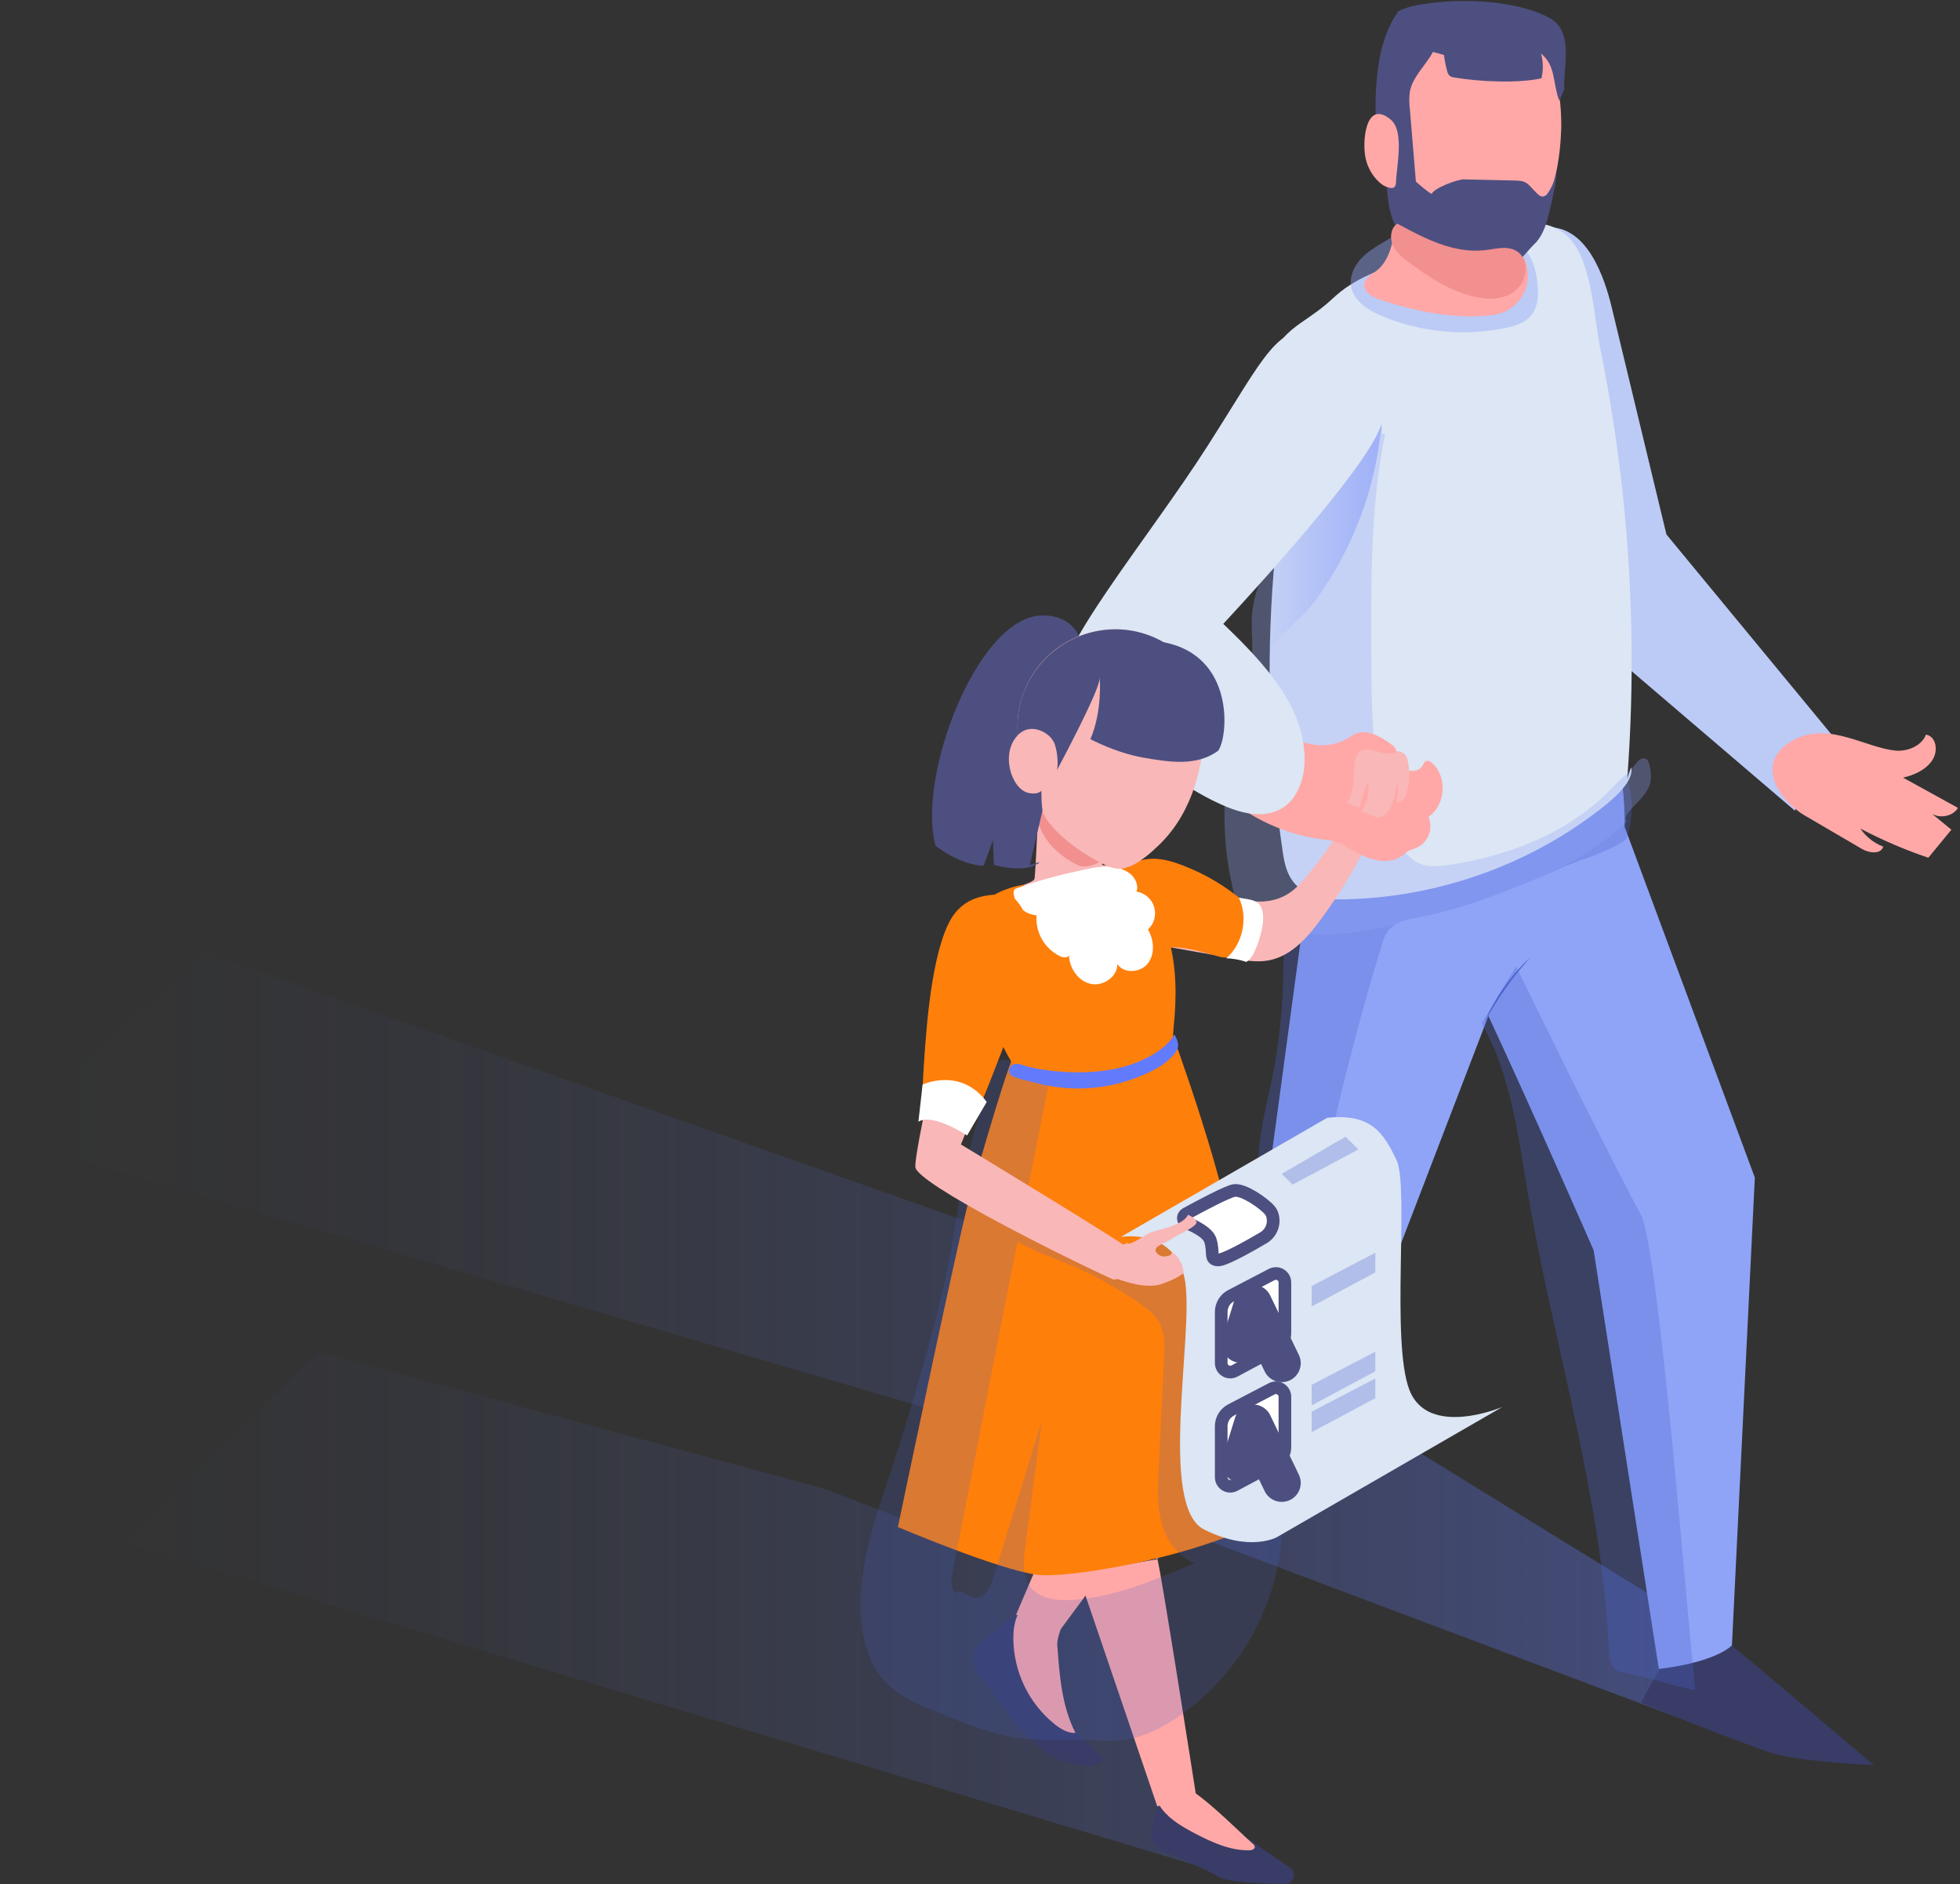 <svg width="155" height="149" viewBox="0 0 155 149" fill="none" xmlns="http://www.w3.org/2000/svg">
<rect x="0" y="0" width="155" height="149" fill="#333333" stroke="none"/>
<g clip-path="url(#clip0_1281_2386)">
<path opacity="0.4" d="M99.231 148.909L9.705 121.958L25.155 106.891L65.218 117.735L73.702 121.013L79.799 113.262L0 89.893L16.265 75.318L90.865 101.679L136.966 130.104L140.225 138.657L91.855 120.456L89.656 127.376C89.656 127.376 94.446 148.167 94.503 144.991C94.56 141.815 99.231 148.909 99.231 148.909Z" fill="url(#paint0_linear_1281_2386)"/>
<path d="M136.354 129.645C137.604 130.598 148.198 139.588 148.198 139.588C148.198 139.588 142.512 139.337 140.226 138.657C137.939 137.977 129.768 134.652 129.768 134.652L132.891 128.975L136.354 129.645Z" fill="#383C66"/>
<path d="M127.446 24.278L131.779 42.266L145.491 58.882C145.491 58.882 142.193 61.724 141.945 64.107L123.089 47.989L116.998 25.545L122.157 17.997C125.562 17.67 126.937 22.187 127.446 24.278Z" fill="#DCE6F4"/>
<path opacity="0.42" d="M127.446 24.278L131.779 42.266L145.491 58.882C145.491 58.882 142.193 61.724 141.945 64.107L123.089 47.989L116.998 25.545L122.157 17.997C125.562 17.67 126.937 22.187 127.446 24.278Z" fill="#8FA4F7"/>
<path d="M128.48 65.39C128.527 60.804 127.364 57.817 127.364 57.817C127.364 57.817 105.766 54.079 103.171 65.261C102.551 67.888 102.495 70.617 103.007 73.266L99.678 97.888L87.967 120.676L91.53 123.295L110.59 98.871L117.706 80.341C121.371 88.223 126.027 98.871 126.027 98.871L131.183 131.981C135.874 131.411 136.966 130.103 136.966 130.103L138.775 93.122L128.48 65.39Z" fill="#8FA4F7"/>
<path opacity="0.3" d="M128.686 61.636C129.167 63.128 129.158 64.735 128.66 66.222C128.415 66.943 124.542 68.159 123.778 68.502C122.059 69.275 120.323 70.012 118.554 70.667C116.801 71.328 115.012 71.888 113.195 72.344C111.627 72.731 109.917 72.629 109.362 74.426C107.43 80.736 105.794 87.126 104.455 93.597C104.197 94.843 103.488 96.184 102.395 96.837C102.174 96.991 101.911 97.073 101.642 97.073C101.226 97.041 100.914 96.685 100.687 96.334C99.689 94.779 99.424 92.842 99.554 90.995C99.684 89.147 100.171 87.347 100.545 85.533C101.083 82.928 101.391 80.281 101.465 77.623C101.522 75.585 101.446 73.518 101.923 71.537C102.007 71.191 102.118 70.824 102.381 70.588C102.643 70.351 102.951 70.278 103.277 70.206C107.643 69.208 112.341 69.295 116.331 67.259C120.158 65.308 123.18 61.481 127.449 61.016C128.05 60.95 128.901 61.072 128.686 61.636Z" fill="#4A63CE"/>
<path opacity="0.3" d="M117.244 80.815C118.099 79.333 118.984 77.869 119.9 76.424C119.9 76.424 126.069 89.132 129.76 96.064C131.117 98.611 133.171 124.751 134.054 133.643C132.571 133.419 130.118 132.543 128.637 132.319C128.332 132.273 128.014 132.22 127.769 132.034C127.329 131.702 127.27 131.073 127.245 130.521C126.66 118.272 122.873 106.432 120.82 94.337C120.038 89.728 119.465 84.949 117.156 80.887C117.458 81.041 116.959 80.664 117.244 80.815Z" fill="#4A63CE"/>
<path d="M100.718 45.26C100.928 42.639 101.298 40.086 100.763 37.524C100.234 34.971 100.1 32.353 100.363 29.759C100.721 25.972 102.97 25.893 105.379 23.617C108.869 20.319 114.138 20.57 118.493 18.553C119.348 18.154 120.238 17.736 121.185 17.676C121.697 17.647 122.209 17.723 122.689 17.899C123.17 18.076 123.61 18.349 123.981 18.702C125.909 20.555 126.037 25.017 126.546 27.532C127.295 31.214 127.875 34.925 128.287 38.665C129.128 46.278 129.261 53.952 128.686 61.589L128.988 60.683C129.262 61.739 127.651 63.12 126.796 63.798C119.954 69.241 110.924 71.865 102.225 70.944L103.327 70.632C102.028 69.865 101.662 68.874 101.442 67.382C100.369 60.059 100.127 52.638 100.718 45.26Z" fill="#DCE6F4"/>
<path opacity="0.3" d="M109.571 34.161C108.4 39.827 108.419 45.663 108.442 51.447C108.456 55.102 108.473 58.779 109.154 62.37C109.439 63.841 109.831 65.31 110.58 66.612C110.979 67.309 111.508 67.978 112.247 68.289C112.987 68.6 113.815 68.513 114.612 68.393C119.44 67.662 124.263 65.785 127.583 62.201C128.153 61.587 128.806 61.11 129.318 60.447C129.415 60.303 129.535 60.176 129.673 60.071C129.742 60.018 129.824 59.985 129.911 59.975C129.997 59.964 130.084 59.977 130.164 60.011C130.35 60.108 130.412 60.337 130.45 60.541C130.551 60.936 130.581 61.346 130.536 61.751C130.452 62.267 130.152 62.723 129.807 63.118C129.462 63.513 129.07 63.863 128.749 64.275C128.592 64.475 128.464 64.791 128.659 64.954C124.91 68.541 119.87 70.358 114.903 71.864C110.105 73.321 104.984 74.692 100.144 73.381C99.48 73.201 98.797 72.953 98.344 72.433C97.966 72.005 97.791 71.435 97.646 70.879C96.633 67.006 96.565 62.946 97.446 59.04C98.016 56.527 98.983 54.067 99.03 51.485C99.048 50.488 98.927 49.49 99.018 48.492C99.11 47.494 99.409 46.549 99.765 45.624C101.382 41.421 104.154 37.785 106.892 34.2C107.3 33.667 107.803 33.082 108.474 33.072C109.146 33.062 109.653 34.113 109.045 34.407C109.023 33.965 109.595 34.602 109.571 34.161Z" fill="#8FA4F7"/>
<path opacity="0.42" d="M121.618 22.861C121.657 23.584 121.557 24.356 121.104 24.921C120.603 25.542 119.778 25.792 118.996 25.95C115.742 26.603 112.368 26.273 109.303 25.002C108.2 24.543 107.022 23.8 106.841 22.619C106.727 21.878 107.051 21.122 107.543 20.556C108.034 19.99 108.683 19.586 109.323 19.201C110.463 18.515 111.662 17.859 112.976 17.633C114.687 17.348 116.423 17.808 118.093 18.271C120.498 18.938 121.481 20.328 121.618 22.861Z" fill="#8FA4F7"/>
<path d="M111.509 8.232C110.811 9.23 111.039 16.398 109.941 19.755C109.447 21.258 108.524 21.617 108.524 21.617C107.455 22.425 107.812 23.246 109.077 23.677C111.432 24.476 114.903 25.337 118.099 24.904C118.622 24.834 119.12 24.633 119.546 24.32C119.972 24.007 120.312 23.592 120.535 23.113C120.758 22.634 120.857 22.107 120.822 21.579C120.788 21.052 120.621 20.542 120.338 20.096L119.42 18.653L119.022 9.28L111.509 8.232Z" fill="#FFA8A7"/>
<path d="M119.648 23.113C118.845 23.671 117.782 23.684 116.824 23.497C114.828 23.108 113.077 21.969 111.45 20.756C110.944 20.378 110.427 19.969 110.167 19.396C109.908 18.823 109.979 18.041 110.504 17.686C112.642 18.85 114.958 20.05 117.38 19.788C117.914 19.73 118.443 19.601 118.979 19.605C121.046 19.636 121.104 22.103 119.648 23.113Z" fill="#F28F8F"/>
<path d="M88.215 69.144C90.325 68.034 92.878 69.06 95.056 70.044C97.234 71.027 99.861 71.947 101.878 70.674C102.501 70.28 102.991 69.713 103.456 69.143C106.203 65.769 106.982 63.88 108.597 59.842C108.481 59.362 108.694 59.774 109.158 59.6C109.392 59.52 109.647 59.524 109.879 59.613C110.11 59.702 110.303 59.869 110.423 60.086C110.696 60.609 110.476 61.242 110.247 61.785C108.365 66.244 107.431 68.586 104.598 72.508C103.5 74.029 102.175 75.607 100.322 75.949C99.402 76.119 98.457 75.956 97.536 75.792L92.548 74.91C91.751 74.767 90.938 74.625 90.224 74.244C88.849 73.515 88.039 72.038 87.516 70.57C87.335 70.067 87.231 69.388 87.681 69.096C88.2 68.758 87.664 69.434 88.215 69.144Z" fill="#F9B7B7"/>
<path d="M101.9 57.81C101.997 58.096 102.266 58.301 102.537 58.448C103.263 58.829 104.084 58.992 104.9 58.916C105.717 58.84 106.494 58.529 107.137 58.02C108.051 59.368 109.396 60.366 110.951 60.849C111.483 61.013 112.181 61.058 112.475 60.584C112.566 60.442 112.617 60.246 112.775 60.181C112.934 60.115 113.116 60.222 113.249 60.338C114.482 61.424 114.326 63.686 112.964 64.595C113.153 65.03 113.169 65.52 113.011 65.967C112.852 66.414 112.529 66.783 112.108 67.001C111.858 67.121 111.58 67.181 111.342 67.323C111.178 67.423 111.038 67.557 110.883 67.67C109.662 68.556 107.951 67.878 106.666 67.085C106.356 66.874 106.021 66.7 105.669 66.57C105.363 66.485 105.051 66.43 104.735 66.404C102.452 66.123 100.266 65.315 98.349 64.044C97.698 63.609 101.449 58.237 101.9 57.81Z" fill="#FFA8A7"/>
<path d="M106.529 63.526L107.527 63.871C107.686 63.18 107.902 62.503 108.171 61.847C108.25 62.253 108.243 62.67 108.152 63.072C108.061 63.475 107.888 63.854 107.643 64.186C108.183 64.249 108.662 64.741 109.191 64.614C109.53 64.534 109.761 64.221 109.919 63.911C110.241 63.294 110.418 62.612 110.436 61.916C110.617 62.392 110.606 62.92 110.406 63.388C110.756 63.556 111.093 63.132 111.215 62.764C111.497 61.899 111.528 60.971 111.303 60.09C111.272 59.921 111.196 59.763 111.083 59.634C110.91 59.494 110.697 59.411 110.475 59.397L109.178 59.182C105.959 58.65 107.777 61.621 106.529 63.526Z" fill="#F9B7B7"/>
<path d="M117.529 19.178C117.405 19.155 117.276 19.181 117.171 19.251C116.47 19.587 115.708 19.779 114.931 19.814C114.153 19.849 113.377 19.727 112.648 19.456C112.33 19.337 112.001 19.171 111.851 18.862C111.755 18.609 111.727 18.336 111.769 18.069L111.837 17.123C111.861 16.785 111.904 16.41 112.158 16.184C112.342 16.047 112.56 15.963 112.788 15.94C113.988 15.716 115.208 15.615 116.428 15.64C116.743 15.648 117.077 15.669 117.332 15.851C117.654 16.082 117.954 16.196 118.21 16.499C118.104 16.424 118.015 16.327 117.951 16.213L118.41 18.855C118.425 18.901 118.425 18.951 118.41 18.997C118.382 19.038 118.341 19.067 118.294 19.081C117.877 19.252 117.439 19.368 116.991 19.425C117.101 19.406 117.459 19.081 117.529 19.178Z" fill="#FF7F0B"/>
<path d="M94.562 141.814L98.715 145.426L102.028 147.707C102.151 147.795 102.243 147.919 102.29 148.063C102.338 148.206 102.339 148.361 102.292 148.505C102.246 148.649 102.156 148.774 102.034 148.863C101.911 148.952 101.764 149 101.613 149C99.618 148.958 96.946 148.827 96.356 148.42C95.715 147.978 93.458 147.023 92.004 146.424C91.653 146.28 91.366 146.012 91.199 145.67C91.032 145.328 90.996 144.937 91.098 144.571L91.63 142.658L94.562 141.814Z" fill="#383C66"/>
<path d="M99.064 145.795C99.106 145.822 99.143 145.858 99.171 145.9C99.2 145.942 99.219 145.989 99.229 146.038C99.242 146.239 98.979 146.323 98.778 146.323C97.269 146.342 95.84 145.689 94.501 144.989C93.534 144.482 92.557 143.92 91.887 143.058C91.488 142.545 91.23 141.766 91.659 141.278C91.88 141.025 92.229 140.927 92.563 140.893C94.031 140.742 97.902 144.805 99.064 145.795Z" fill="#FFA8A7"/>
<path d="M149.886 59.355C150.808 59.449 151.975 59.001 152.309 58.089C153.131 58.244 153.307 59.392 152.791 60.146C152.275 60.9 151.365 61.294 150.497 61.495L154.833 63.884C154.511 64.454 153.733 64.664 153.154 64.507C152.575 64.35 152.156 63.924 151.753 63.51L154.319 65.612L152.494 67.83C150.646 67.205 148.85 66.434 147.123 65.525C147.566 66.173 148.195 66.67 148.928 66.95C148.747 67.585 147.8 67.456 147.277 67.151L142.726 64.492C140.711 63.314 138.504 60.174 142.028 58.429C144.682 57.111 147.528 59.119 149.886 59.355Z" fill="#FFA8A7"/>
<path d="M89.005 68.707C89.575 68.146 90.41 67.903 91.213 67.908C92.015 67.914 92.799 68.151 93.547 68.439C95.322 69.119 96.967 70.101 98.409 71.339C98.741 72.443 98.665 73.629 98.194 74.682C97.985 75.148 97.642 75.617 97.141 75.711C96.867 75.741 96.59 75.711 96.328 75.624C95.299 75.362 92.387 74.352 91.518 75.339C91.59 74.023 90.939 72.79 90.305 71.633L89.181 69.585C89.003 69.26 88.821 68.905 88.878 68.54L89.02 68.762" fill="#FF7F0B"/>
<path d="M110.156 58.967C110.307 59.086 110.468 59.283 110.367 59.447C110.326 59.496 110.275 59.534 110.217 59.559C110.158 59.584 110.095 59.594 110.032 59.589C109.836 59.602 109.639 59.593 109.445 59.564C109.147 59.515 108.862 59.401 108.567 59.33C108.274 59.242 107.962 59.25 107.674 59.353C107.551 59.407 107.442 59.487 107.354 59.589C107.265 59.69 107.201 59.809 107.164 59.939C107.125 60.071 106.721 59.558 106.701 59.511C106.61 59.255 106.61 58.976 106.701 58.72C106.808 58.368 107.001 58.078 107.362 57.965C108.299 57.664 109.474 58.426 110.156 58.967Z" fill="#FFA8A7"/>
<path d="M117.406 80.842C117.609 80.354 117.841 79.878 118.099 79.417C118.357 78.956 118.639 78.508 118.944 78.077C119.248 77.644 119.575 77.228 119.923 76.831C120.099 76.632 120.278 76.438 120.459 76.248C120.646 76.061 120.833 75.876 121.03 75.699C120.943 75.799 120.856 75.899 120.767 75.996L120.511 76.295C120.34 76.495 120.171 76.695 120.006 76.901C119.68 77.311 119.36 77.729 119.06 78.158C118.759 78.587 118.471 79.026 118.194 79.472C117.918 79.918 117.66 80.38 117.406 80.842Z" fill="#4A63CE"/>
<path style="mix-blend-mode:multiply" opacity="0.4" d="M100.186 51.695C99.423 45.469 101.394 39.075 105.136 34.092C105.706 33.322 107.063 31.076 108.168 31.241C109.683 31.468 109.238 33.788 109.113 34.762C108.482 39.57 106.599 44.128 103.652 47.979C103.246 48.508 100.14 51.291 100.186 51.695Z" fill="url(#paint1_linear_1281_2386)"/>
<path d="M104.635 26.05C100.929 25.614 100.237 27.843 95.502 35.255C90.767 42.667 83.101 51.754 83.986 54.355C84.872 56.957 85.99 59.672 90.201 61.233C90.521 61.362 90.871 61.403 91.212 61.349C91.553 61.296 91.873 61.151 92.138 60.929C93.47 61.967 94.914 62.85 96.444 63.563C97.995 64.283 99.882 64.805 101.352 63.933C102.643 63.166 103.176 61.532 103.171 60.029C103.158 55.865 99.981 52.474 96.989 49.576L96.738 49.337C100.089 45.722 108.983 35.91 109.306 33.239C109.702 29.944 109.491 26.62 104.635 26.05Z" fill="#DCE6F4"/>
<path d="M84.33 118.401L80.231 127.971L83.242 129.7L92.097 117.734L84.33 118.401Z" fill="#FFA8A7"/>
<path d="M83.707 128.807C83.422 129.302 83.457 129.915 83.506 130.485L83.734 133.107C83.807 133.954 83.883 134.818 84.193 135.603C84.736 136.987 85.826 137.612 86.817 138.605C88.192 139.983 84.893 139.603 84.18 139.318C81.282 138.177 79.582 135.163 77.74 132.821C77.332 132.301 76.901 131.713 76.949 131.053C77.005 130.298 77.662 129.746 78.26 129.286L80.353 127.689" fill="#383C66"/>
<path d="M83.616 130.133C83.784 132.495 83.972 134.931 85.05 137.039C84.439 137.07 83.873 136.725 83.394 136.343C82.382 135.523 81.564 134.487 81.001 133.312C80.438 132.136 80.142 130.851 80.137 129.547C80.137 128.793 80.249 128.012 80.66 127.379C81.07 126.746 81.84 126.305 82.578 126.459C83.317 126.612 83.796 127.329 83.931 128.041C84.075 128.805 83.559 129.326 83.616 130.133Z" fill="#FFA8A7"/>
<path d="M91.53 123.295C91.835 124.357 94.56 141.813 94.56 141.813L91.523 142.853L85.238 124.401L91.53 123.295Z" fill="#FFA8A7"/>
<path d="M80.51 82.678C79.772 83.818 77.605 91.504 76.753 94.393C75.901 97.282 71.006 120.762 71.006 120.762C71.006 120.762 79.066 124.172 82.047 124.538C85.027 124.905 99.566 122.27 102.346 118.174C102.346 118.174 98.318 109.138 98.186 102.992C98.055 96.846 94.103 85.662 92.716 81.754C92.716 81.754 92.244 83.858 88.155 84.813C84.39 85.698 80.694 83.688 80.51 82.678Z" fill="#FF7F0B"/>
<path opacity="0.2" d="M78.855 97.057C80.445 98.507 82.574 99.165 84.557 100.001C86.515 100.828 88.382 101.859 90.124 103.077C90.729 103.504 91.337 103.966 91.692 104.616C92.133 105.434 92.099 106.415 92.054 107.343C91.909 110.31 91.766 113.275 91.627 116.24C91.557 117.651 91.484 119.091 91.866 120.454C92.248 121.816 93.135 123.113 94.462 123.602C91.363 124.942 88.19 126.3 84.819 126.523C83.586 126.604 82.168 126.442 81.442 125.441C80.822 124.586 80.933 123.415 81.073 122.366L82.41 112.285L78.553 124.781C78.312 125.561 77.776 126.524 76.985 126.336C76.469 126.215 75.933 125.623 75.534 125.968C75.136 125.591 75.212 124.949 75.316 124.41C77.859 111.381 80.42 98.356 82.999 85.334C82.071 84.873 81.003 84.357 80.04 83.964C79.733 83.838 79.377 83.717 79.083 83.871C78.821 84.014 78.704 84.313 78.61 84.594C77.819 86.937 77.027 89.287 76.472 91.701C75.929 94.085 75.63 96.519 75.189 98.926C74.655 101.852 73.915 104.739 73.111 107.605C72.275 110.591 71.369 113.557 70.393 116.502C69.063 120.522 67.585 124.697 68.201 128.885C68.4 130.233 68.834 131.58 69.693 132.638C70.842 134.053 72.605 134.791 74.296 135.476C76.434 136.344 78.607 137.22 80.901 137.483C82.423 137.656 83.963 137.555 85.493 137.595C86.682 137.625 87.881 137.738 89.057 137.557C90.548 137.323 91.927 136.617 93.175 135.769C97.945 132.531 101.074 126.992 101.385 121.23C101.713 115.145 99.089 109.239 99.039 103.144C99.026 101.61 99.111 99.885 98.061 98.766C97.364 98.025 96.139 97.368 96.435 96.394C94.313 96.622 92.238 97.17 90.28 98.019C89.749 98.25 89.222 98.505 88.653 98.617C85.476 99.241 82.888 95.338 79.656 95.549C79.046 95.588 78.374 95.844 78.153 96.413C77.932 96.982 78.311 97.335 78.855 97.057Z" fill="#4A63CE"/>
<path d="M104.954 88.397L88.644 97.813C88.644 97.813 93.049 97.069 93.726 101.361C94.403 105.653 91.588 119.128 95.225 120.954C98.863 122.78 100.994 121.55 100.994 121.55L118.811 111.262C118.811 111.262 112.94 113.755 111.458 109.915C109.975 106.075 111.458 93.872 110.439 91.738C109.419 89.605 108.449 88.029 104.954 88.397Z" fill="#DCE6F4"/>
<path d="M82.154 62.941C82.154 62.941 81.899 69.133 81.809 69.498C81.72 69.863 79.868 70.211 79.348 70.638C78.828 71.066 82.016 76.086 83.644 76.832C85.272 77.577 90.317 75.7 90.677 73.193C91.006 70.884 89.251 69.082 88.567 68.453C88.114 68.356 87.381 68.443 87.176 68.415L87.033 66.02C84.83 65.305 82.154 62.941 82.154 62.941Z" fill="#F9B7B7"/>
<path d="M80.931 69.972C79.544 70.183 77.954 70.918 77.734 71.683C77.477 72.568 76.915 76.744 78.107 79.924C79.299 83.104 80.008 83.89 80.694 85.261C80.694 85.261 88.116 86.487 92.965 83.499C92.965 83.499 92.629 83.049 92.814 81.236C93.322 76.291 92.672 72.183 88.901 68.437C88.449 68.391 87.993 68.384 87.539 68.416C87.539 68.416 88.921 69.644 89.606 71.211C90.234 72.647 89.758 74.147 88.549 74.68C86.793 75.456 85.509 74.985 84.025 73.383C83.016 72.287 82.536 70.877 80.931 69.972Z" fill="#FF7F0B"/>
<path d="M89.291 69.033C89.756 69.36 90.064 69.971 89.877 70.507C90.2 70.558 90.502 70.698 90.748 70.912C90.995 71.127 91.176 71.406 91.27 71.719C91.365 72.032 91.37 72.365 91.284 72.68C91.198 72.995 91.024 73.279 90.784 73.5C91.258 74.319 91.354 75.423 90.784 76.174C90.214 76.925 88.877 77.03 88.361 76.236C88.381 77.246 87.23 78.026 86.245 77.804C85.26 77.581 84.582 76.569 84.535 75.56C84.392 75.781 84.06 75.725 83.822 75.614C83.226 75.322 82.731 74.857 82.4 74.281C82.07 73.704 81.92 73.042 81.969 72.38C81.513 72.348 81.082 72.158 80.751 71.841C80.421 71.524 80.213 71.102 80.162 70.647C80.145 70.548 80.165 70.447 80.217 70.362C80.278 70.298 80.355 70.253 80.44 70.232C81.987 69.684 83.569 69.239 85.175 68.898C86.52 68.601 88.064 68.174 89.291 69.033Z" fill="white"/>
<path d="M87.557 67.201L87.443 65.263L85.875 64.747L82.117 62.949C82.117 62.949 82.078 64.336 82.106 64.992C82.106 64.992 82.499 67.118 85.286 68.436C85.775 68.669 87.4 68.407 87.557 67.201Z" fill="#F28F8F"/>
<path d="M77.845 71.419C76.463 72.042 72.234 90.976 72.389 92.301C72.544 93.627 84.26 99.477 88.057 101.19C88.057 101.19 91.066 100.885 89.961 99.21C89.676 98.782 75.992 90.502 75.992 90.502C75.992 90.502 81.144 78.086 81.231 75.831C81.317 73.576 80.79 70.094 77.845 71.419Z" fill="#F9B7B7"/>
<path d="M85.517 50.789C85.517 50.789 85.05 48.59 82.346 48.674C77.272 48.831 72.491 61.428 73.979 66.875C73.979 66.875 75.832 68.394 77.79 68.463L78.522 66.447L78.602 68.404C78.602 68.404 80.684 68.984 81.78 68.447C82.876 67.91 81.444 68.409 81.444 68.409L85.517 50.789Z" fill="#4D4F80"/>
<path d="M95.231 58.227C95.659 54.312 93.704 50.744 89.769 49.926C88.188 49.592 86.541 49.764 85.063 50.416C83.584 51.069 82.348 52.169 81.529 53.562C80.71 54.955 80.349 56.571 80.498 58.18C80.646 59.789 81.296 61.311 82.357 62.531C82.357 62.531 82.344 63.982 82.512 64.334C83.457 66.302 86.828 68.299 88.026 68.637C89.063 68.931 90.222 68.199 91.63 66.848C94.565 64.033 95.056 60.17 95.231 58.227Z" fill="#F9B7B7"/>
<path d="M95.476 55.048C94.997 53.574 94.081 52.28 92.85 51.338C91.618 50.396 90.13 49.851 88.582 49.774C86.938 49.698 85.313 50.145 83.94 51.051C82.566 51.957 81.515 53.275 80.938 54.815C80.461 56.111 80.342 57.511 80.593 58.869C80.844 60.227 81.455 61.492 82.363 62.532C82.349 62.257 81.163 58.812 83.349 58.703C83.57 59.159 83.728 60.302 83.586 60.899C83.586 60.899 86.964 54.627 86.975 53.605C88.601 54.779 90.532 55.457 92.534 55.555C93.947 55.628 94.992 55.366 95.476 55.048Z" fill="#4D4F80"/>
<path d="M86.969 53.606C86.969 53.606 87.188 56.24 86.231 58.452C86.231 58.452 88.249 59.538 90.422 59.914C92.596 60.291 94.62 60.592 96.325 59.379C97.125 58.347 97.716 51.885 92.049 50.795L86.969 53.606Z" fill="#4D4F80"/>
<path d="M82.356 62.539C82.356 62.539 82.071 62.866 81.338 62.707C79.962 62.412 79.039 59.462 80.594 58.038C81.565 57.147 83.017 57.934 83.343 58.709L82.356 62.539Z" fill="#F9B7B7"/>
<path d="M123.469 10.055C123.484 4.354 121.42 2.193 117.228 1.571C112.766 0.91 110.007 3.37 109.34 7.876C108.948 10.511 110.233 16.983 110.431 17.345C111.542 19.38 115.211 21.291 116.492 21.576C117.601 21.825 118.773 20.974 120.184 19.448C123.11 16.271 123.399 12.132 123.469 10.055Z" fill="#FFA8A7"/>
<path d="M119.133 21.712C118.993 21.765 118.845 21.795 118.696 21.799L116.843 21.953C116.643 21.969 115.618 21.768 115.327 21.615C114.432 21.147 113.558 20.639 112.703 20.093C111.884 19.567 111.063 18.987 110.535 18.169C109.868 17.13 109.756 15.841 109.66 14.605C109.731 14.637 109.714 14.521 109.649 14.562L109.747 14.705C110.249 14.171 110.475 13.422 110.511 12.691C110.547 11.96 110.411 11.23 110.27 10.51C110.202 10.155 110.128 9.787 109.901 9.505C109.592 9.118 109.203 9.175 108.792 9.254C108.74 7.804 108.825 6.352 109.046 4.917C109.28 3.479 109.747 2.058 110.594 0.873C110.949 0.712 111.318 0.582 111.696 0.483C115.139 -0.25 119.95 -0.031 122.601 1.456C124.52 2.534 123.585 5.477 123.709 7.123C123.686 6.997 123.397 7.934 123.29 7.923C122.777 6.498 123.043 5.191 121.864 4.231C122.047 4.872 122.058 5.549 121.898 6.196C120.021 6.61 116.91 6.455 115.012 6.127C114.879 6.115 114.751 6.068 114.642 5.992C114.535 5.883 114.463 5.744 114.437 5.594C114.325 5.185 114.244 4.768 114.194 4.347L113.32 4.109C112.74 5.184 111.718 6.052 111.495 7.245C111.433 7.703 111.433 8.168 111.495 8.627L111.971 14.361C112.113 14.487 113.037 15.299 113.226 15.326C113.419 14.863 115.258 14.179 115.759 14.186L119.773 14.275C120.723 14.296 120.725 14.444 121.411 15.153C121.592 15.341 121.796 15.58 122.054 15.536C122.198 15.499 122.323 15.407 122.4 15.28C122.705 14.852 123.05 14.062 123.087 13.536C123.087 13.536 123.24 13.777 122.538 16.713C122.328 17.6 122.062 18.512 121.457 19.195C121.348 19.208 119.276 21.648 119.133 21.712Z" fill="#4D4F80"/>
<path d="M107.998 12.527C108.16 13.279 108.56 13.96 109.139 14.467C109.369 14.674 109.653 14.811 109.958 14.863C110.056 14.88 110.157 14.863 110.243 14.814C110.376 14.723 110.395 14.538 110.4 14.377C110.44 13.171 111.084 10.361 109.973 9.451C107.946 7.784 107.712 11.336 107.998 12.527Z" fill="#FFA8A7"/>
<path d="M80.28 84.142C80.595 84.087 81.018 84.276 81.285 84.349C82.266 84.615 86.676 85.409 90.122 83.921C91.206 83.455 92.26 82.819 92.883 81.814C93.168 82.356 93.311 82.732 92.957 83.228C92.628 83.644 92.236 84.006 91.797 84.303C90.292 85.185 88.623 85.753 86.892 85.974C85.162 86.194 83.404 86.062 81.725 85.586C81.291 85.462 80.242 85.284 79.922 84.987C79.7 84.781 79.751 84.362 80.145 84.175C80.188 84.158 80.234 84.147 80.28 84.142Z" fill="#627BFD"/>
<path style="mix-blend-mode:multiply" opacity="0.4" d="M80.389 83.778C80.314 83.942 80.238 84.149 80.349 84.291C80.525 84.514 80.961 84.334 81.122 84.568C80.444 86.387 79.366 88.025 78.297 89.645C78.652 87.859 79.18 86.113 79.875 84.43C79.938 84.303 79.975 84.166 79.984 84.025C79.965 83.831 79.898 83.644 79.791 83.482C78.814 81.646 79.022 79.425 79.363 77.374C79.625 75.799 79.95 74.236 80.338 72.683C80.726 71.132 81.394 73.581 81.478 73.976C82.177 77.275 81.795 80.712 80.391 83.778H80.389Z" fill="url(#paint2_linear_1281_2386)"/>
<path d="M119.648 23.113C118.845 23.671 117.782 23.684 116.824 23.497C114.828 23.108 113.077 21.969 111.45 20.756C110.944 20.378 110.427 19.969 110.167 19.396C109.908 18.823 109.979 18.041 110.504 17.686C112.642 18.85 114.958 20.05 117.38 19.788C117.914 19.73 118.443 19.601 118.979 19.605C121.046 19.636 121.104 22.103 119.648 23.113Z" fill="#F28F8F"/>
<path d="M79.537 70.719C80.607 70.719 81.96 73.513 81.675 75.783C81.389 78.054 76.847 89.13 76.847 89.13C76.847 89.13 75.811 88.386 74.907 88.12C73.677 87.758 72.964 88.131 72.635 88.704C72.635 88.704 72.841 87.905 72.967 85.769C73.171 82.264 73.504 76.341 74.933 73.195C75.917 71.032 77.631 70.719 79.537 70.719Z" fill="#FF7F0B"/>
<path d="M78.032 87.142L76.478 89.793C76.478 89.793 73.769 87.995 72.629 88.704L72.961 85.77C72.961 85.77 75.95 84.349 78.032 87.142Z" fill="white"/>
<path d="M99.888 72.459C99.9 72.775 99.873 73.092 99.805 73.401C99.684 74.031 99.488 74.644 99.221 75.227C99.079 75.558 98.879 75.897 98.557 76.067C98.047 75.892 97.513 75.796 96.975 75.781C98.296 74.633 98.724 72.572 97.972 70.992C99.094 71.19 99.807 71.14 99.888 72.459Z" fill="white"/>
<path d="M96.576 103.746V107.787C96.576 107.911 96.607 108.033 96.668 108.14C96.729 108.248 96.817 108.338 96.923 108.402C97.029 108.465 97.15 108.5 97.273 108.503C97.397 108.506 97.519 108.476 97.628 108.417L100.848 106.695C101.079 106.572 101.272 106.388 101.407 106.164C101.541 105.94 101.612 105.683 101.612 105.421V101.423C101.613 101.3 101.581 101.178 101.521 101.071C101.461 100.964 101.374 100.874 101.268 100.81C101.163 100.746 101.043 100.711 100.92 100.707C100.797 100.704 100.675 100.732 100.566 100.79L97.353 102.465C97.119 102.587 96.922 102.771 96.786 102.997C96.649 103.223 96.576 103.482 96.576 103.746Z" fill="white" stroke="#4D4F80" stroke-miterlimit="10"/>
<path opacity="0.3" d="M103.729 101.694V103.313L108.763 100.621V99.068L103.729 101.694Z" fill="#4A63CE"/>
<path opacity="0.3" d="M101.363 92.83L102.221 93.678L107.427 90.895L106.398 89.893L101.363 92.83Z" fill="#4A63CE"/>
<path opacity="0.3" d="M103.729 109.514V111.135L108.763 108.441V106.889L103.729 109.514Z" fill="#4A63CE"/>
<path opacity="0.3" d="M103.729 111.635V113.256L108.763 110.563V109.01L103.729 111.635Z" fill="#4A63CE"/>
<path d="M96.576 112.776V116.817C96.576 116.941 96.607 117.063 96.668 117.17C96.729 117.278 96.817 117.368 96.923 117.432C97.029 117.495 97.15 117.53 97.273 117.533C97.397 117.536 97.519 117.506 97.628 117.447L100.848 115.725C101.079 115.602 101.272 115.418 101.406 115.194C101.541 114.969 101.612 114.713 101.612 114.451V110.46C101.613 110.337 101.581 110.216 101.521 110.108C101.461 110.001 101.374 109.911 101.268 109.847C101.163 109.783 101.043 109.748 100.92 109.744C100.797 109.741 100.675 109.769 100.566 109.827L97.353 111.502C97.12 111.624 96.924 111.806 96.787 112.031C96.65 112.256 96.578 112.513 96.576 112.776Z" fill="white" stroke="#4D4F80" stroke-miterlimit="10"/>
<path d="M98.115 106.267L99.1 103.1L101.364 107.799" stroke="#4D4F80" stroke-width="3" stroke-linecap="round" stroke-linejoin="round"/>
<path d="M98.115 115.736L99.1 112.568L101.364 117.268" stroke="#4D4F80" stroke-width="3" stroke-linecap="round" stroke-linejoin="round"/>
<path d="M93.782 95.995C93.717 96.03 93.664 96.083 93.628 96.147C93.593 96.212 93.576 96.285 93.581 96.358C93.585 96.431 93.611 96.502 93.654 96.561C93.697 96.621 93.756 96.667 93.824 96.694C94.537 96.979 95.513 97.478 95.71 98.069C96.029 99.03 95.623 99.611 96.322 99.637C96.818 99.658 98.792 98.547 99.885 97.902C100.196 97.728 100.438 97.453 100.571 97.123C100.705 96.793 100.722 96.428 100.621 96.086C100.578 95.949 100.508 95.821 100.417 95.71C99.922 95.129 98.35 94.051 97.623 94.142C97.106 94.205 94.945 95.358 93.782 95.995Z" fill="white" stroke="#4D4F80" stroke-miterlimit="10"/>
<path d="M86.68 99.883C86.648 100.047 87.939 100.989 88.098 101.046C88.96 101.353 89.951 101.675 90.864 101.673C91.14 101.68 91.416 101.653 91.686 101.593C91.893 101.536 92.097 101.463 92.294 101.375C92.727 101.218 93.138 101.005 93.516 100.741C93.731 100.576 93.256 100.819 93.516 100.741C93.775 100.663 93.359 99.37 92.689 99.038C92.603 99.294 92.472 99.301 92.207 99.351C92.074 99.375 91.937 99.363 91.809 99.317C91.682 99.271 91.568 99.193 91.48 99.09C91.421 99.027 91.386 98.945 91.38 98.858C91.392 98.785 91.421 98.715 91.466 98.656C91.51 98.597 91.568 98.549 91.636 98.517C91.982 98.301 92.385 98.178 92.712 97.932C93.038 97.685 94.78 96.972 94.615 96.599C94.496 96.332 94.216 96.186 93.955 96.059C93.583 96.861 91.926 97.183 91.075 97.424C90.706 97.53 89.262 98.634 89.131 98.279C88.793 98.587 88.629 98.185 88.32 98.522C87.988 98.884 87.664 99.277 87.539 99.752C87.414 100.226 86.598 99.97 86.68 99.883Z" fill="#F9B7B7"/>
</g>
<defs>
<linearGradient id="paint0_linear_1281_2386" x1="0" y1="112.115" x2="140.225" y2="112.115" gradientUnits="userSpaceOnUse">
<stop stop-color="#627BFD" stop-opacity="0"/>
<stop offset="0.09" stop-color="#627BFD" stop-opacity="0.02"/>
<stop offset="0.22" stop-color="#627BFD" stop-opacity="0.09"/>
<stop offset="0.37" stop-color="#627BFD" stop-opacity="0.21"/>
<stop offset="0.54" stop-color="#627BFD" stop-opacity="0.37"/>
<stop offset="0.72" stop-color="#627BFD" stop-opacity="0.57"/>
<stop offset="0.9" stop-color="#627BFD" stop-opacity="0.82"/>
<stop offset="1" stop-color="#627BFD" stop-opacity="0.96"/>
</linearGradient>
<linearGradient id="paint1_linear_1281_2386" x1="100.023" y1="41.464" x2="109.271" y2="41.464" gradientUnits="userSpaceOnUse">
<stop stop-color="#627BFD" stop-opacity="0"/>
<stop offset="0.05" stop-color="#627BFD" stop-opacity="0.05"/>
<stop offset="0.52" stop-color="#627BFD" stop-opacity="0.53"/>
<stop offset="0.85" stop-color="#627BFD" stop-opacity="0.84"/>
<stop offset="1" stop-color="#627BFD" stop-opacity="0.96"/>
</linearGradient>
<linearGradient id="paint2_linear_1281_2386" x1="3212.18" y1="72610.6" x2="3299.17" y2="72610.6" gradientUnits="userSpaceOnUse">
<stop stop-color="#627BFD" stop-opacity="0"/>
<stop offset="0.05" stop-color="#627BFD" stop-opacity="0.05"/>
<stop offset="0.52" stop-color="#627BFD" stop-opacity="0.53"/>
<stop offset="0.85" stop-color="#627BFD" stop-opacity="0.84"/>
<stop offset="1" stop-color="#627BFD" stop-opacity="0.96"/>
</linearGradient>
<clipPath id="clip0_1281_2386">
<rect width="154.838" height="148.917" fill="white" transform="translate(0 0.084)"/>
</clipPath>
</defs>
</svg>
